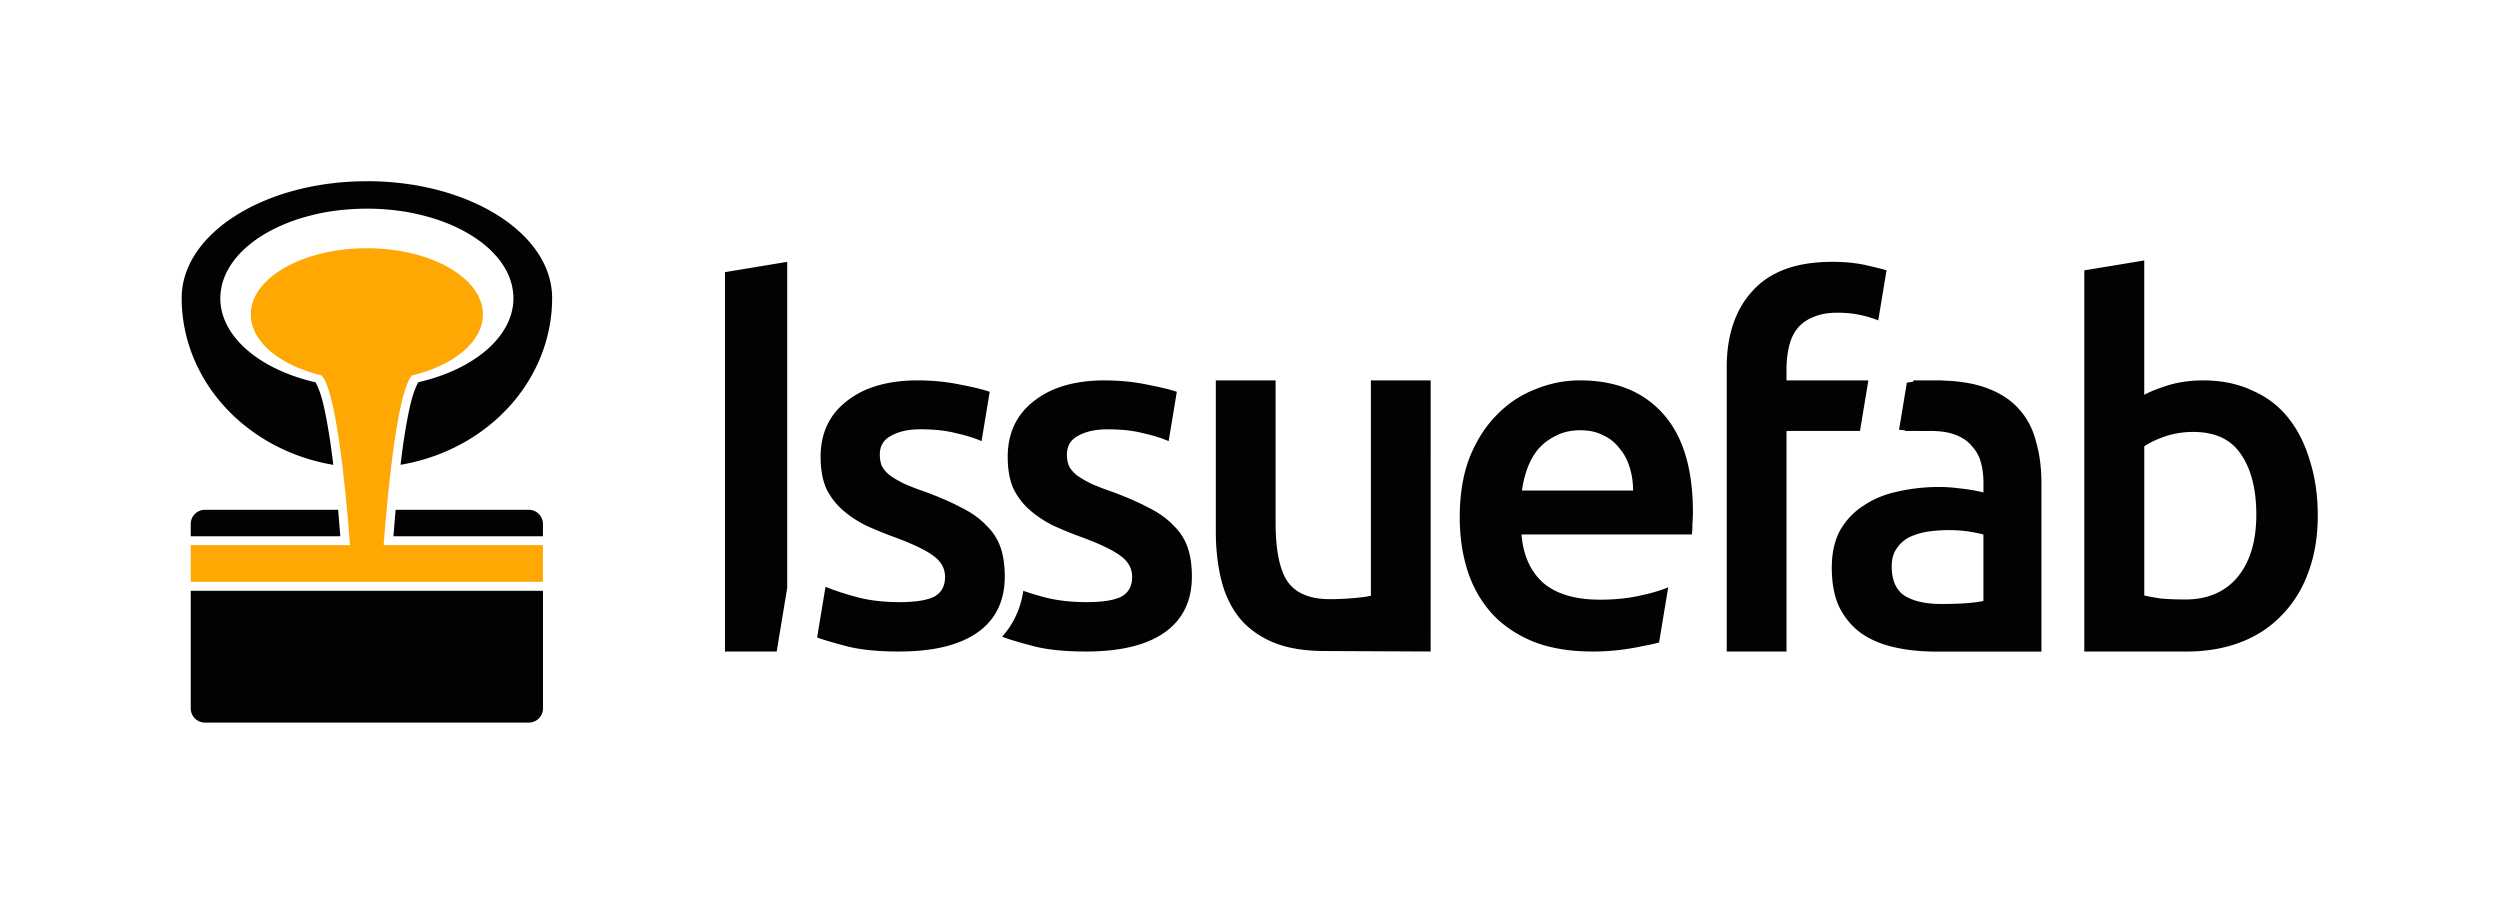 <?xml version="1.0" encoding="UTF-8" standalone="no"?>
<svg
   xmlns:dc="http://purl.org/dc/elements/1.1/"
   xmlns:cc="http://creativecommons.org/ns#"
   xmlns:rdf="http://www.w3.org/1999/02/22-rdf-syntax-ns#"
   xmlns:svg="http://www.w3.org/2000/svg"
   xmlns="http://www.w3.org/2000/svg"
   xmlns:sodipodi="http://sodipodi.sourceforge.net/DTD/sodipodi-0.dtd"
   xmlns:inkscape="http://www.inkscape.org/namespaces/inkscape"
   id="svg864"
   version="1.1"
   viewBox="0 0 41.926 15.179"
   height="15.179mm"
   width="41.926mm"
   sodipodi:docname="issuefab-l06.svg"
   inkscape:version="1.0.1 (0767f8302a, 2020-10-17)">
  <defs
     id="defs7" />
  <sodipodi:namedview
     pagecolor="#ffffff"
     bordercolor="#666666"
     borderopacity="1"
     objecttolerance="10"
     gridtolerance="10"
     guidetolerance="10"
     inkscape:pageopacity="0"
     inkscape:pageshadow="2"
     inkscape:window-width="2512"
     inkscape:window-height="1376"
     id="namedview5"
     showgrid="false"
     fit-margin-top="3.05"
     fit-margin-left="3.05"
     fit-margin-right="3.05"
     fit-margin-bottom="3.05"
     lock-margins="true"
     inkscape:zoom="9.0560213"
     inkscape:cx="65.259145"
     inkscape:cy="30.388906"
     inkscape:window-x="4480"
     inkscape:window-y="27"
     inkscape:window-maximized="1"
     inkscape:current-layer="svg864" />
  <g
     id="g1072"
     style="opacity:0.99"
     transform="matrix(0.463,0,0,0.463,-27.603,-90.488)">
    <path
       id="path1108"
       style="fill:#ffa600;fill-opacity:1;stroke-width:0.496"
       d="m 72.906,204.43 c -2.322,0 -4.205,1.074 -4.205,2.398 0,0.994 1.06,1.847 2.57,2.211 0.476,0.508 0.83,3.566 1.025,6.145 h -5.77 v 1.329 h 12.757 v -1.329 h -5.77 c 0.196,-2.58 0.55,-5.637 1.026,-6.145 1.51,-0.364 2.57,-1.217 2.57,-2.211 0,-1.325 -1.882,-2.398 -4.204,-2.398 z" />
    <path
       id="path1112"
       style="fill:#000000;fill-opacity:1;stroke:none;stroke-width:0.993"
       d="m 72.891,202.003 c -3.698,0.005 -6.693,1.899 -6.693,4.232 a 6.707,6.143 0 0 0 0,0.004 6.707,6.143 0 0 0 5.492,6.037 c -0.03,-0.245 -0.061,-0.49 -0.094,-0.719 -0.088,-0.611 -0.186,-1.154 -0.289,-1.566 -0.099,-0.398 -0.232,-0.664 -0.263,-0.706 -2.07,-0.475 -3.446,-1.685 -3.446,-3.041 0,-0.003 0,-0.007 0,-0.01 2.65e-4,-0.056 0.003,-0.111 0.008,-0.166 2.64e-4,-0.004 0.001,-0.009 0.002,-0.013 0.005,-0.051 0.011,-0.101 0.02,-0.151 0.001,-0.008 0.004,-0.016 0.005,-0.024 0.009,-0.047 0.018,-0.093 0.029,-0.14 1.32e-4,-5.3e-4 5.29e-4,-10e-4 5.29e-4,-10e-4 0.027,-0.107 0.063,-0.211 0.106,-0.314 0.002,-0.004 0.004,-0.008 0.006,-0.013 0.02,-0.048 0.042,-0.095 0.066,-0.141 0.002,-0.003 0.004,-0.006 0.005,-0.009 0.025,-0.048 0.051,-0.095 0.079,-0.142 0.12,-0.198 0.269,-0.388 0.447,-0.566 0.044,-0.044 0.09,-0.088 0.138,-0.131 0.047,-0.043 0.096,-0.085 0.147,-0.126 0.014,-0.011 0.029,-0.022 0.043,-0.034 0.038,-0.03 0.075,-0.06 0.114,-0.089 0.009,-0.007 0.02,-0.013 0.029,-0.02 0.046,-0.033 0.091,-0.066 0.139,-0.098 0.057,-0.038 0.116,-0.075 0.176,-0.112 0.06,-0.036 0.121,-0.072 0.183,-0.107 0.017,-0.009 0.035,-0.018 0.052,-0.027 0.046,-0.025 0.092,-0.05 0.14,-0.074 0.029,-0.015 0.06,-0.029 0.089,-0.043 0.037,-0.018 0.073,-0.036 0.111,-0.053 0.052,-0.024 0.106,-0.047 0.16,-0.07 0.015,-0.006 0.03,-0.013 0.046,-0.02 0.055,-0.023 0.111,-0.044 0.167,-0.066 0.016,-0.006 0.032,-0.013 0.049,-0.019 0.036,-0.013 0.072,-0.025 0.109,-0.038 0.039,-0.014 0.077,-0.028 0.117,-0.041 0.009,-0.003 0.018,-0.006 0.027,-0.008 0.066,-0.022 0.132,-0.043 0.2,-0.062 0.031,-0.009 0.062,-0.017 0.093,-0.026 0.047,-0.013 0.095,-0.027 0.143,-0.039 0.015,-0.004 0.03,-0.007 0.045,-0.011 0.065,-0.016 0.13,-0.033 0.196,-0.048 0.08,-0.018 0.161,-0.035 0.243,-0.05 0.083,-0.016 0.167,-0.03 0.252,-0.044 0.069,-0.011 0.14,-0.02 0.21,-0.029 0.016,-0.002 0.031,-0.005 0.047,-0.007 0.086,-0.011 0.174,-0.02 0.261,-0.028 5.29e-4,-5e-5 7.94e-4,5e-5 0.002,0 0.052,-0.005 0.104,-0.008 0.157,-0.012 0.213,-0.016 0.429,-0.025 0.649,-0.025 h 5.29e-4 5.29e-4 c 0.091,1e-5 0.182,0.001 0.272,0.004 0,0 5.29e-4,0 5.29e-4,0 0.09,0.002 0.18,0.007 0.269,0.012 0,0 5.3e-4,0 5.3e-4,0 0.036,0.002 0.072,0.006 0.107,0.008 0.141,0.011 0.282,0.023 0.42,0.04 0.016,0.002 0.031,0.004 0.047,0.007 0.07,0.009 0.14,0.019 0.21,0.029 0.085,0.013 0.169,0.028 0.252,0.044 0.082,0.016 0.163,0.033 0.244,0.051 0.059,0.013 0.117,0.028 0.175,0.042 0.022,0.006 0.044,0.01 0.066,0.016 0.048,0.013 0.095,0.026 0.143,0.039 0.031,0.009 0.062,0.017 0.093,0.026 0.068,0.02 0.134,0.041 0.2,0.062 0.009,0.003 0.018,0.006 0.027,0.008 0.031,0.01 0.061,0.021 0.092,0.032 0.045,0.016 0.09,0.031 0.134,0.048 0.071,0.026 0.141,0.054 0.21,0.082 7.94e-4,2.6e-4 0.002,5.3e-4 0.003,0.001 7.93e-4,5.3e-4 0.001,0.001 0.003,0.001 0.069,0.028 0.137,0.058 0.203,0.088 0.037,0.017 0.072,0.034 0.108,0.052 0.032,0.015 0.065,0.03 0.097,0.046 0.026,0.013 0.05,0.027 0.075,0.04 0.038,0.02 0.077,0.04 0.114,0.061 0.062,0.035 0.123,0.07 0.183,0.106 0.06,0.037 0.119,0.074 0.176,0.112 0.048,0.033 0.095,0.066 0.142,0.1 0.009,0.006 0.018,0.012 0.026,0.019 0.054,0.04 0.106,0.08 0.157,0.121 0.051,0.042 0.1,0.084 0.148,0.127 0.048,0.043 0.094,0.087 0.138,0.132 0.044,0.045 0.087,0.089 0.128,0.135 0.123,0.138 0.23,0.281 0.319,0.43 0.028,0.047 0.054,0.094 0.079,0.142 0.002,0.003 0.004,0.006 0.005,0.009 0.024,0.047 0.045,0.094 0.066,0.142 0.002,0.004 0.004,0.008 0.006,0.012 0.022,0.052 0.042,0.104 0.059,0.157 0.017,0.051 0.033,0.103 0.046,0.155 2.64e-4,0.001 0.001,0.003 0.002,0.004 0.012,0.046 0.021,0.093 0.029,0.14 0.001,0.008 0.004,0.016 0.005,0.024 0.009,0.05 0.015,0.1 0.02,0.151 5.29e-4,0.004 0.001,0.009 0.002,0.013 0.005,0.055 0.007,0.11 0.008,0.166 1.3e-5,0.003 0,0.007 0,0.01 0,1.355 -1.376,2.565 -3.445,3.04 -0.03,0.042 -0.162,0.309 -0.262,0.706 -0.103,0.412 -0.201,0.955 -0.289,1.566 -0.033,0.229 -0.063,0.474 -0.093,0.719 a 6.707,6.143 0 0 0 5.49,-6.041 c -2.3e-5,-2.334 -2.994,-4.227 -6.692,-4.232 z m -5.85,11.901 c -0.284,0 -0.514,0.229 -0.514,0.514 v 0.445 h 5.417 c -0.026,-0.32 -0.049,-0.634 -0.08,-0.959 z m 6.907,0 c -0.03,0.325 -0.053,0.639 -0.08,0.959 h 5.416 v -0.445 c 0,-0.284 -0.229,-0.514 -0.514,-0.514 z m -7.421,2.933 v 4.26 c 0,0.285 0.229,0.514 0.514,0.514 h 11.73 c 0.284,0 0.514,-0.229 0.514,-0.514 v -4.26 z m 70.758,-11.965 -2.172,0.359 v 13.807 h 3.681 c 0.742,0 1.406,-0.114 1.993,-0.341 0.587,-0.227 1.083,-0.557 1.49,-0.988 0.419,-0.431 0.736,-0.946 0.952,-1.544 0.227,-0.61 0.341,-1.293 0.341,-2.047 0,-0.73 -0.096,-1.394 -0.287,-1.993 -0.18,-0.61 -0.443,-1.131 -0.79,-1.562 -0.347,-0.431 -0.784,-0.76 -1.311,-0.987 -0.515,-0.239 -1.101,-0.359 -1.76,-0.359 -0.443,0 -0.85,0.054 -1.221,0.162 -0.359,0.108 -0.664,0.227 -0.916,0.359 z m 1.778,6.212 c 0.79,0 1.365,0.269 1.724,0.808 0.371,0.539 0.557,1.269 0.557,2.19 0,0.958 -0.227,1.712 -0.682,2.262 -0.455,0.539 -1.083,0.808 -1.885,0.808 -0.347,0 -0.646,-0.012 -0.898,-0.036 -0.239,-0.036 -0.437,-0.072 -0.593,-0.108 v -5.404 c 0.192,-0.132 0.443,-0.251 0.754,-0.359 0.323,-0.108 0.664,-0.162 1.023,-0.162 z m -9.309,-1.867 c -0.394,0.002 -0.751,0.031 -1.068,0.081 l -0.282,1.706 c 0.32,0.037 0.696,0.054 1.135,0.044 0.371,0 0.676,0.048 0.916,0.144 0.251,0.096 0.449,0.233 0.593,0.413 0.156,0.168 0.263,0.365 0.323,0.593 0.06,0.227 0.09,0.467 0.09,0.718 v 0.359 c -0.299,-0.072 -0.581,-0.12 -0.844,-0.144 -0.263,-0.036 -0.515,-0.054 -0.754,-0.054 -0.515,0 -1.011,0.054 -1.49,0.162 -0.467,0.096 -0.88,0.263 -1.239,0.503 -0.359,0.227 -0.646,0.527 -0.862,0.898 -0.203,0.371 -0.305,0.826 -0.305,1.365 0,0.563 0.09,1.035 0.269,1.418 0.192,0.383 0.449,0.694 0.772,0.934 0.335,0.239 0.736,0.413 1.203,0.521 0.467,0.108 0.982,0.162 1.544,0.162 h 3.806 v -6.104 c 0,-0.551 -0.066,-1.053 -0.198,-1.508 -0.12,-0.467 -0.329,-0.862 -0.628,-1.185 -0.287,-0.323 -0.676,-0.575 -1.167,-0.754 -0.491,-0.18 -1.095,-0.269 -1.813,-0.269 z m 0.431,5.422 c 0.275,0 0.527,0.018 0.754,0.054 0.227,0.036 0.401,0.072 0.521,0.108 v 2.406 c -0.347,0.072 -0.856,0.108 -1.526,0.108 -0.551,0 -0.987,-0.096 -1.311,-0.287 -0.323,-0.203 -0.485,-0.563 -0.485,-1.077 0,-0.263 0.06,-0.479 0.18,-0.646 0.12,-0.18 0.275,-0.317 0.467,-0.413 0.203,-0.096 0.425,-0.162 0.664,-0.198 0.251,-0.036 0.497,-0.054 0.736,-0.054 z m -4.213,-9.716 c -1.276,0 -2.23,0.346 -2.862,1.038 -0.632,0.68 -0.957,1.622 -0.948,2.826 v 10.25 h 2.165 v -7.99 h 2.662 l 0.303,-1.831 h -2.965 v -0.394 c 0,-0.298 0.03,-0.572 0.089,-0.823 0.059,-0.262 0.161,-0.483 0.304,-0.662 0.143,-0.179 0.334,-0.316 0.572,-0.411 0.239,-0.107 0.531,-0.161 0.877,-0.161 0.31,0 0.596,0.03 0.859,0.089 0.234,0.051 0.441,0.115 0.622,0.191 l 0.3,-1.815 c -0.173,-0.052 -0.39,-0.107 -0.654,-0.165 -0.382,-0.096 -0.823,-0.143 -1.324,-0.143 z m 2.953,4.293 -0.303,1.831 h 1.142 l 0.215,-1.831 z m -12.087,0 c -0.549,0 -1.085,0.107 -1.61,0.322 -0.525,0.203 -0.99,0.513 -1.395,0.93 -0.405,0.405 -0.733,0.918 -0.984,1.538 -0.239,0.62 -0.358,1.342 -0.358,2.165 0,0.704 0.096,1.354 0.286,1.95 0.191,0.584 0.483,1.097 0.877,1.538 0.394,0.429 0.894,0.769 1.503,1.02 0.608,0.239 1.324,0.358 2.147,0.358 0.322,0 0.638,-0.018 0.948,-0.053 0.31,-0.036 0.596,-0.084 0.859,-0.143 0.224,-0.039 0.423,-0.082 0.6,-0.129 l 0.331,-2 c -0.25,0.107 -0.596,0.209 -1.038,0.304 -0.429,0.096 -0.906,0.143 -1.431,0.143 -0.894,0 -1.58,-0.203 -2.057,-0.608 -0.465,-0.417 -0.727,-1.002 -0.787,-1.753 h 6.172 c 0.012,-0.119 0.018,-0.25 0.018,-0.394 0.012,-0.155 0.018,-0.292 0.018,-0.411 0,-1.586 -0.364,-2.779 -1.091,-3.578 -0.716,-0.799 -1.717,-1.199 -3.005,-1.199 z m 0.018,1.807 c 0.322,0 0.596,0.059 0.823,0.179 0.239,0.107 0.435,0.262 0.59,0.465 0.167,0.191 0.292,0.423 0.376,0.698 0.084,0.262 0.125,0.543 0.125,0.841 h -4.025 c 0.036,-0.274 0.101,-0.543 0.197,-0.805 0.096,-0.262 0.227,-0.495 0.394,-0.698 0.179,-0.203 0.394,-0.364 0.644,-0.483 0.25,-0.131 0.543,-0.197 0.877,-0.197 z m -5.419,8.014 -3.828,-0.018 c -0.751,0 -1.383,-0.107 -1.896,-0.322 -0.501,-0.215 -0.906,-0.513 -1.216,-0.894 -0.298,-0.382 -0.513,-0.835 -0.644,-1.36 -0.131,-0.537 -0.197,-1.121 -0.197,-1.753 v -5.474 h 2.165 v 5.134 c 0,1.002 0.143,1.717 0.429,2.147 0.298,0.429 0.811,0.644 1.538,0.644 0.262,0 0.537,-0.012 0.823,-0.036 0.298,-0.024 0.519,-0.054 0.662,-0.089 v -7.8 h 2.165 z m -18.572,-9.821 c -1.085,0 -1.944,0.25 -2.576,0.751 -0.632,0.489 -0.948,1.163 -0.948,2.022 0,0.441 0.066,0.817 0.197,1.127 0.143,0.298 0.334,0.555 0.572,0.769 0.239,0.215 0.519,0.405 0.841,0.572 0.334,0.155 0.698,0.304 1.091,0.447 0.644,0.239 1.103,0.459 1.377,0.662 0.286,0.203 0.429,0.459 0.429,0.769 0,0.334 -0.131,0.572 -0.394,0.716 -0.262,0.131 -0.68,0.197 -1.252,0.197 -0.572,0 -1.085,-0.059 -1.539,-0.179 -0.441,-0.119 -0.823,-0.244 -1.145,-0.376 l -0.303,1.835 c 0.21,0.079 0.537,0.177 0.983,0.294 0.501,0.143 1.163,0.215 1.986,0.215 1.228,0 2.171,-0.227 2.826,-0.68 0.668,-0.465 1.002,-1.145 1.002,-2.039 0,-0.417 -0.054,-0.775 -0.161,-1.073 -0.107,-0.298 -0.28,-0.56 -0.519,-0.787 -0.227,-0.239 -0.519,-0.447 -0.877,-0.626 -0.358,-0.191 -0.793,-0.382 -1.306,-0.572 -0.31,-0.107 -0.572,-0.209 -0.787,-0.304 -0.215,-0.107 -0.388,-0.209 -0.519,-0.304 -0.131,-0.107 -0.227,-0.221 -0.286,-0.34 -0.048,-0.119 -0.071,-0.256 -0.071,-0.411 0,-0.31 0.137,-0.537 0.411,-0.68 0.274,-0.155 0.632,-0.233 1.073,-0.233 0.489,0 0.918,0.048 1.288,0.143 0.37,0.084 0.674,0.179 0.912,0.286 l 5.6e-5,-2.8e-4 0.296,-1.788 c -0.247,-0.084 -0.59,-0.168 -1.029,-0.251 -0.501,-0.107 -1.026,-0.161 -1.574,-0.161 z m -4.734,-4.293 -2.254,0.373 v 13.742 h 1.873 l 0.381,-2.305 z m 11.511,4.293 c -1.085,0 -1.944,0.25 -2.576,0.751 -0.632,0.489 -0.948,1.163 -0.948,2.022 0,0.441 0.066,0.817 0.197,1.127 0.143,0.298 0.334,0.555 0.572,0.769 0.239,0.215 0.519,0.405 0.841,0.572 0.334,0.155 0.698,0.304 1.091,0.447 0.644,0.239 1.103,0.459 1.377,0.662 0.286,0.203 0.429,0.459 0.429,0.769 0,0.334 -0.131,0.572 -0.394,0.716 -0.262,0.131 -0.68,0.197 -1.252,0.197 -0.572,0 -1.085,-0.059 -1.539,-0.179 -0.276,-0.074 -0.528,-0.151 -0.757,-0.231 -0.092,0.629 -0.352,1.201 -0.761,1.654 l -0.002,0.008 c 0.203,0.084 0.555,0.191 1.055,0.322 0.501,0.143 1.163,0.215 1.986,0.215 1.228,0 2.171,-0.227 2.826,-0.68 0.668,-0.465 1.002,-1.145 1.002,-2.039 0,-0.417 -0.054,-0.775 -0.161,-1.073 -0.107,-0.298 -0.28,-0.56 -0.519,-0.787 -0.227,-0.239 -0.519,-0.447 -0.877,-0.626 -0.358,-0.191 -0.793,-0.382 -1.306,-0.572 -0.31,-0.107 -0.573,-0.209 -0.787,-0.304 -0.215,-0.107 -0.388,-0.209 -0.519,-0.304 -0.131,-0.107 -0.227,-0.221 -0.286,-0.34 -0.048,-0.119 -0.071,-0.256 -0.071,-0.411 0,-0.31 0.137,-0.537 0.411,-0.68 0.274,-0.155 0.632,-0.232 1.073,-0.232 0.489,0 0.918,0.048 1.288,0.143 0.37,0.084 0.674,0.179 0.912,0.286 l 0.296,-1.788 c -0.247,-0.084 -0.59,-0.167 -1.029,-0.251 -0.501,-0.107 -1.026,-0.161 -1.574,-0.161 z" />
  </g>
</svg>
